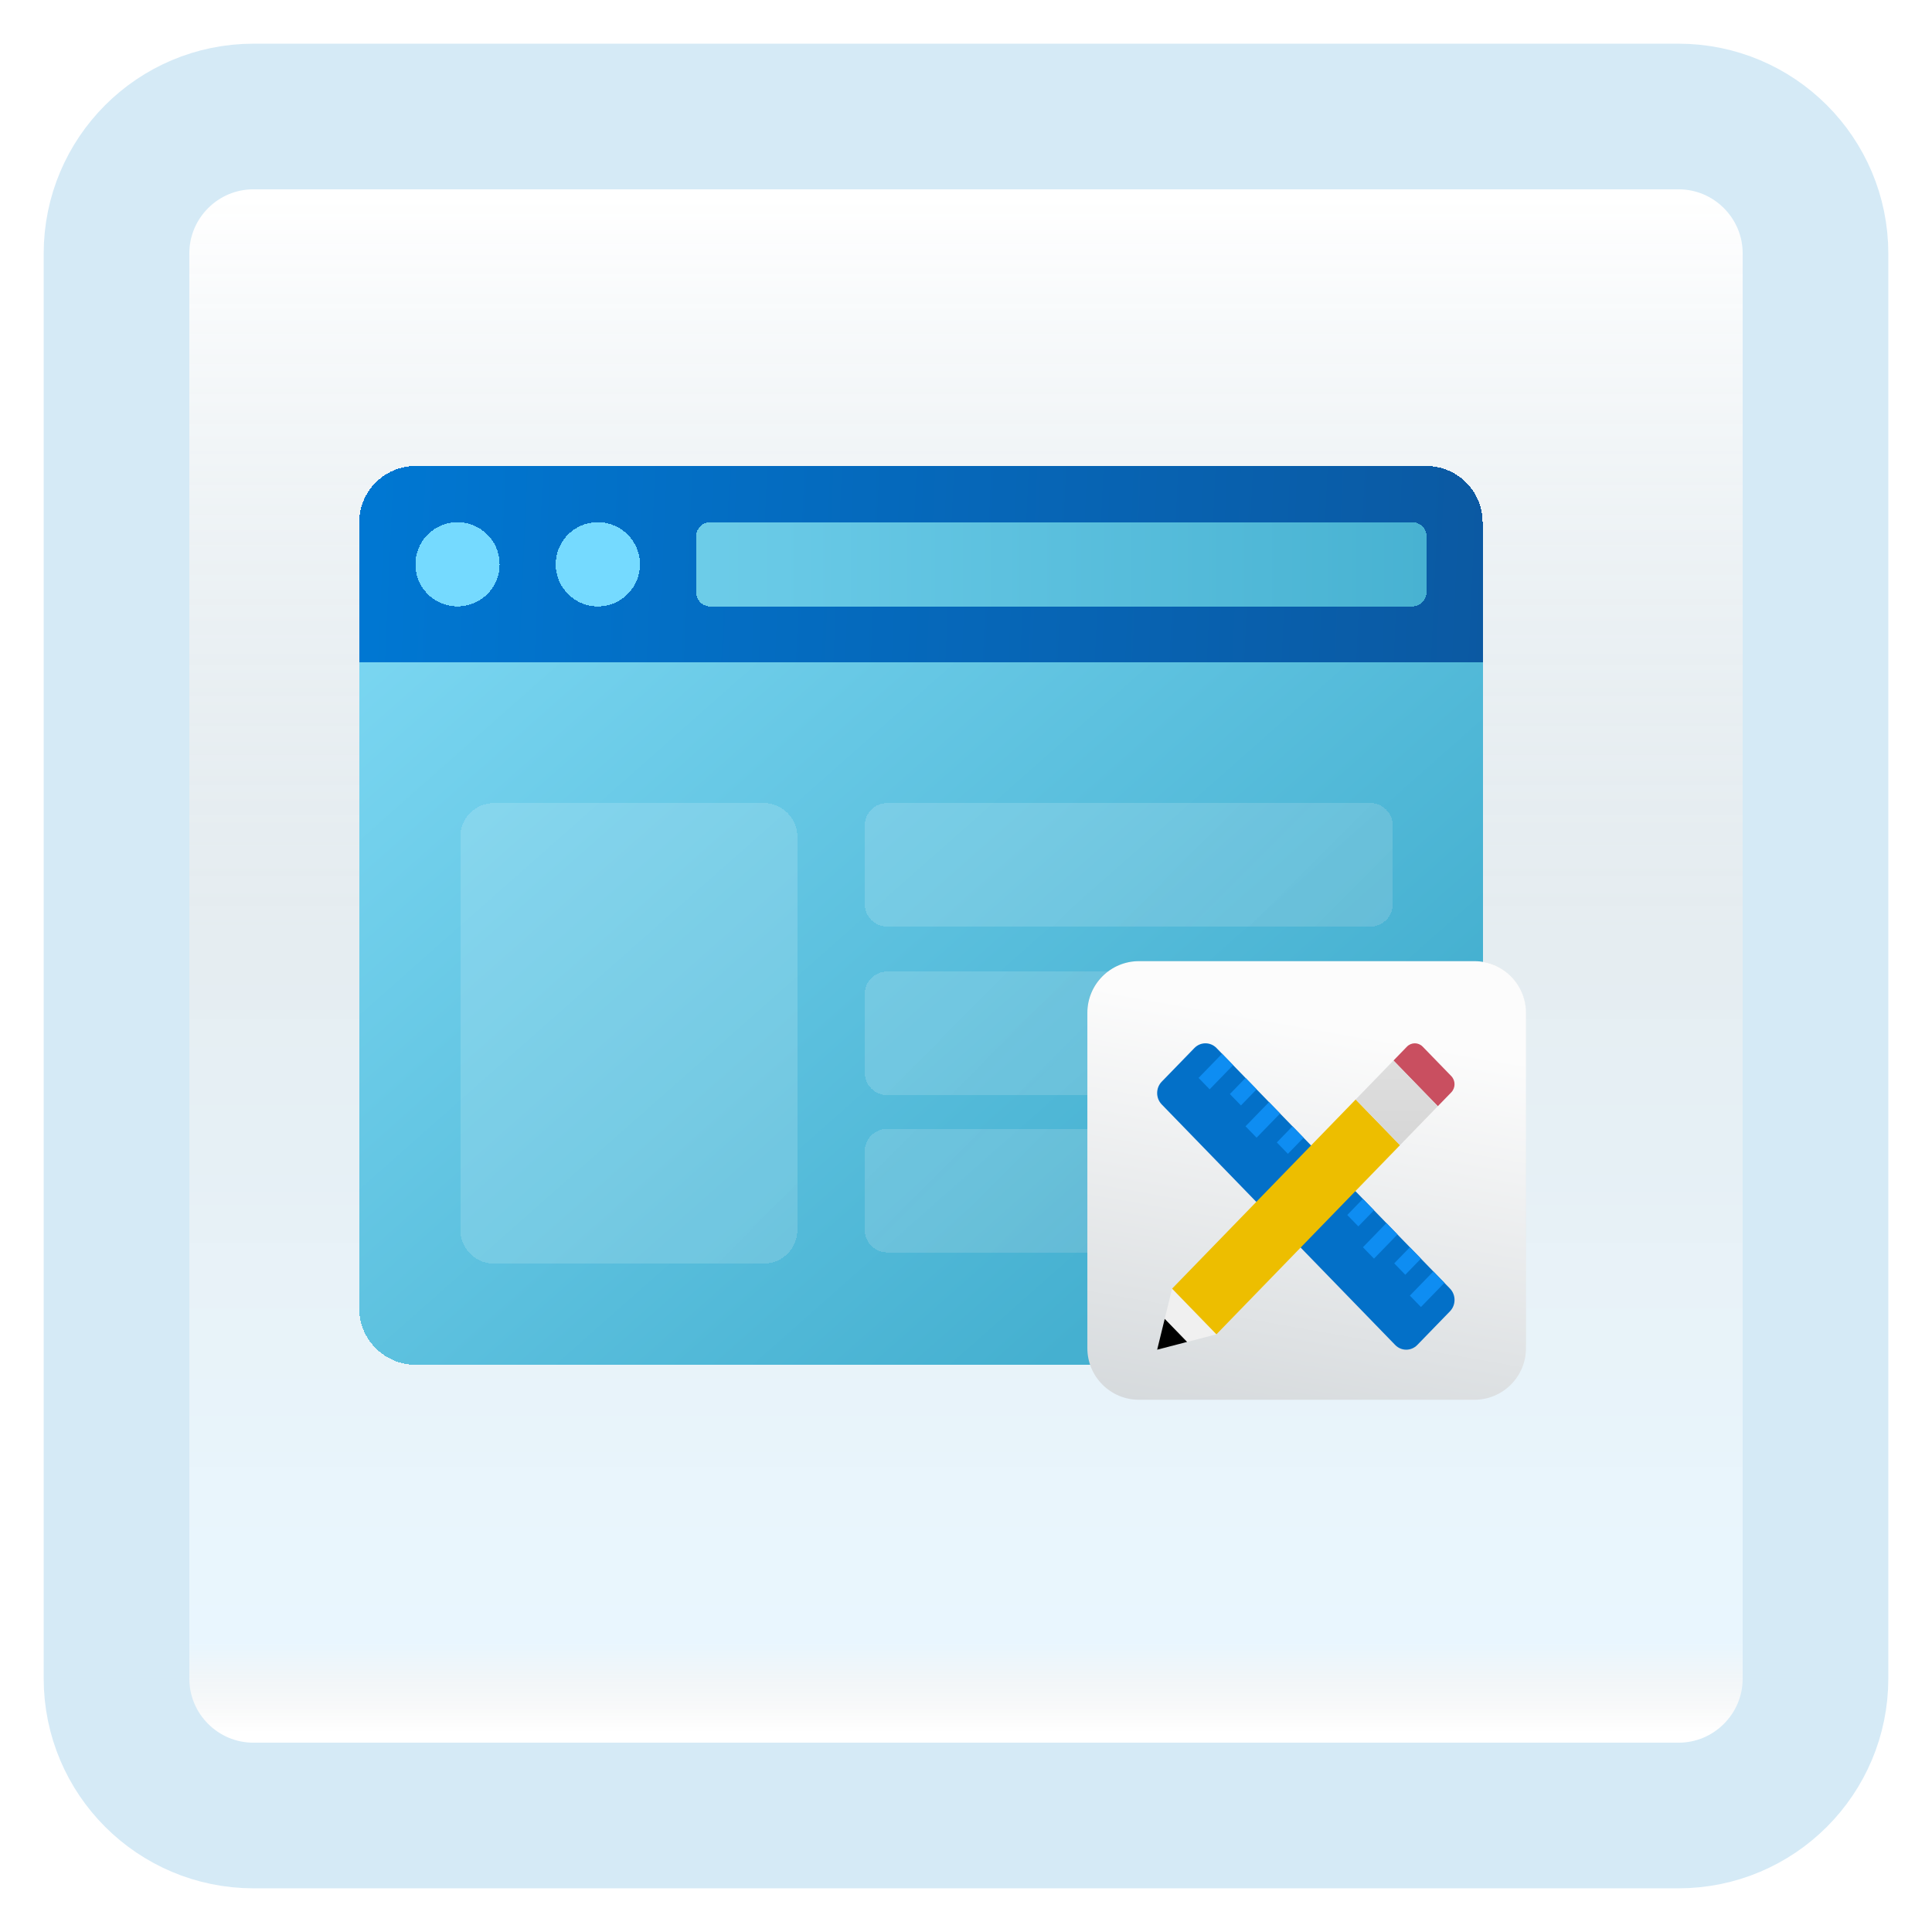 <svg width="199" height="199" viewBox="0 0 199 199" fill="none" xmlns="http://www.w3.org/2000/svg">
<g filter="url(#filter0_d_52_2187)">
<path d="M172.887 8H26.113C18.319 8 12 14.319 12 22.113V168.887C12 176.681 18.319 183 26.113 183H172.887C180.681 183 187 176.681 187 168.887V22.113C187 14.319 180.681 8 172.887 8Z" fill="white"/>
<path d="M172.887 8H26.113C18.319 8 12 14.319 12 22.113V168.887C12 176.681 18.319 183 26.113 183H172.887C180.681 183 187 176.681 187 168.887V22.113C187 14.319 180.681 8 172.887 8Z" fill="url(#paint0_linear_52_2187)" fill-opacity="0.2"/>
<path d="M172.887 8H26.113C18.319 8 12 14.319 12 22.113V168.887C12 176.681 18.319 183 26.113 183H172.887C180.681 183 187 176.681 187 168.887V22.113C187 14.319 180.681 8 172.887 8Z" stroke="#D5EAF6" stroke-width="15" stroke-linecap="round"/>
</g>
<g filter="url(#filter1_bd_52_2187)">
<path d="M37 130.786V64.25H152.714V130.786C152.714 133.968 150.111 136.571 146.929 136.571H42.786C39.604 136.571 37 133.968 37 130.786Z" fill="url(#paint1_linear_52_2187)" shape-rendering="crispEdges"/>
<path d="M152.714 49.786V64.25H37V49.786C37 46.604 39.604 44 42.786 44H146.929C150.111 44 152.714 46.604 152.714 49.786Z" fill="url(#paint2_linear_52_2187)" shape-rendering="crispEdges"/>
<path d="M73.161 58.464H145.482C146.281 58.464 146.929 57.816 146.929 57.018V51.232C146.929 50.434 146.281 49.786 145.482 49.786H73.161C72.362 49.786 71.714 50.434 71.714 51.232V57.018C71.714 57.816 72.362 58.464 73.161 58.464Z" fill="url(#paint3_linear_52_2187)" shape-rendering="crispEdges"/>
<path d="M47.125 58.464C49.522 58.464 51.464 56.522 51.464 54.125C51.464 51.729 49.522 49.786 47.125 49.786C44.729 49.786 42.786 51.729 42.786 54.125C42.786 56.522 44.729 58.464 47.125 58.464Z" fill="url(#paint4_linear_52_2187)" shape-rendering="crispEdges"/>
<path d="M61.58 58.464C63.977 58.464 65.919 56.522 65.919 54.125C65.919 51.729 63.977 49.786 61.58 49.786C59.184 49.786 57.241 51.729 57.241 54.125C57.241 56.522 59.184 58.464 61.58 58.464Z" fill="url(#paint5_linear_52_2187)" shape-rendering="crispEdges"/>
<path d="M47.414 82.186C47.414 80.269 48.968 78.714 50.886 78.714H78.657C80.574 78.714 82.129 80.269 82.129 82.186V122.686C82.129 124.603 80.574 126.157 78.657 126.157H50.886C48.968 126.157 47.414 124.603 47.414 122.686V82.186Z" fill="url(#paint6_linear_52_2187)" fill-opacity="0.2" shape-rendering="crispEdges"/>
<path d="M89.071 81.029C89.071 79.75 90.108 78.714 91.386 78.714H141.143C142.421 78.714 143.457 79.75 143.457 81.029V89.129C143.457 90.407 142.421 91.443 141.143 91.443H91.386C90.108 91.443 89.071 90.407 89.071 89.129V81.029Z" fill="url(#paint7_linear_52_2187)" fill-opacity="0.2" shape-rendering="crispEdges"/>
<path d="M89.071 98.386C89.071 97.108 90.108 96.071 91.386 96.071H141.143C142.421 96.071 143.457 97.108 143.457 98.386V106.486C143.457 107.764 142.421 108.8 141.143 108.8H91.386C90.108 108.8 89.071 107.764 89.071 106.486V98.386Z" fill="url(#paint8_linear_52_2187)" fill-opacity="0.2" shape-rendering="crispEdges"/>
<path d="M89.071 114.586C89.071 113.308 90.108 112.271 91.386 112.271H141.143C142.421 112.271 143.457 113.308 143.457 114.586V122.686C143.457 123.964 142.421 125 141.143 125H91.386C90.108 125 89.071 123.964 89.071 122.686V114.586Z" fill="url(#paint9_linear_52_2187)" fill-opacity="0.2" shape-rendering="crispEdges"/>
</g>
<g style="mix-blend-mode:multiply" filter="url(#filter2_f_52_2187)">
<path d="M151.827 143.609H117.312C114.378 143.609 112 141.258 112 138.359V104.25C112 101.351 114.378 99 117.312 99H151.827C154.761 99 157.139 101.351 157.139 104.25V138.362C157.139 141.258 154.761 143.609 151.827 143.609Z" fill="black" fill-opacity="0.1"/>
</g>
<path d="M151.862 144.179H117.317C114.38 144.179 112 141.798 112 138.861V104.317C112 101.381 114.38 99 117.317 99H151.862C154.798 99 157.179 101.381 157.179 104.317V138.865C157.179 141.798 154.798 144.179 151.862 144.179Z" fill="url(#paint10_linear_52_2187)"/>
<path d="M149.348 132.722L125.304 107.949C124.675 107.301 123.654 107.301 123.025 107.949L119.662 111.413C119.032 112.062 119.032 113.113 119.662 113.762L143.705 138.534C144.335 139.183 145.355 139.183 145.985 138.534L149.348 135.069C149.978 134.422 149.978 133.37 149.348 132.722Z" fill="#0370C8"/>
<path d="M149.484 110.84L146.541 107.809C146.094 107.347 145.365 107.347 144.917 107.809L143.532 109.238L148.098 113.942L149.484 112.515C149.932 112.052 149.932 111.304 149.484 110.84Z" fill="#C94F60"/>
<path d="M120.725 132.735L119.189 139.022L125.292 137.439L125.932 131.985L120.725 132.735Z" fill="#F0F0F0"/>
<path d="M144.204 117.954L125.293 137.438L120.727 132.733L139.637 113.249L144.204 117.954Z" fill="#EDBE00"/>
<path d="M139.634 113.25L143.529 109.235L148.098 113.939L144.203 117.954L139.634 113.25Z" fill="url(#paint11_linear_52_2187)"/>
<path d="M119.967 135.843L119.189 139.022L122.274 138.221L119.967 135.843Z" fill="black"/>
<path d="M145.22 128.469L143.608 130.129L144.748 131.304L146.36 129.643L145.22 128.469Z" fill="#0E8DF2"/>
<path d="M147.639 130.96L145.22 133.452L146.36 134.626L148.779 132.134L147.639 130.96Z" fill="#0E8DF2"/>
<path d="M140.383 123.485L138.771 125.146L139.911 126.321L141.523 124.66L140.383 123.485Z" fill="#0E8DF2"/>
<path d="M142.802 125.977L140.384 128.469L141.524 129.643L143.942 127.151L142.802 125.977Z" fill="#0E8DF2"/>
<path d="M130.711 113.519L128.292 116.011L129.432 117.185L131.851 114.693L130.711 113.519Z" fill="#0E8DF2"/>
<path d="M133.129 116.011L131.517 117.672L132.657 118.846L134.269 117.186L133.129 116.011Z" fill="#0E8DF2"/>
<path d="M125.874 108.536L123.456 111.028L124.596 112.202L127.014 109.711L125.874 108.536Z" fill="#0E8DF2"/>
<path d="M128.292 111.028L126.68 112.689L127.82 113.863L129.432 112.203L128.292 111.028Z" fill="#0E8DF2"/>
<defs>
<filter id="filter0_d_52_2187" x="0.5" y="0.5" width="198" height="198" filterUnits="userSpaceOnUse" color-interpolation-filters="sRGB">
<feFlood flood-opacity="0" result="BackgroundImageFix"/>
<feColorMatrix in="SourceAlpha" type="matrix" values="0 0 0 0 0 0 0 0 0 0 0 0 0 0 0 0 0 0 127 0" result="hardAlpha"/>
<feOffset dy="4"/>
<feGaussianBlur stdDeviation="2"/>
<feComposite in2="hardAlpha" operator="out"/>
<feColorMatrix type="matrix" values="0 0 0 0 0.838 0 0 0 0 0.733 0 0 0 0 0.733 0 0 0 0.25 0"/>
<feBlend mode="normal" in2="BackgroundImageFix" result="effect1_dropShadow_52_2187"/>
<feBlend mode="normal" in="SourceGraphic" in2="effect1_dropShadow_52_2187" result="shape"/>
</filter>
<filter id="filter1_bd_52_2187" x="33" y="40" width="123.714" height="104.571" filterUnits="userSpaceOnUse" color-interpolation-filters="sRGB">
<feFlood flood-opacity="0" result="BackgroundImageFix"/>
<feGaussianBlur in="BackgroundImageFix" stdDeviation="2"/>
<feComposite in2="SourceAlpha" operator="in" result="effect1_backgroundBlur_52_2187"/>
<feColorMatrix in="SourceAlpha" type="matrix" values="0 0 0 0 0 0 0 0 0 0 0 0 0 0 0 0 0 0 127 0" result="hardAlpha"/>
<feOffset dy="4"/>
<feGaussianBlur stdDeviation="2"/>
<feComposite in2="hardAlpha" operator="out"/>
<feColorMatrix type="matrix" values="0 0 0 0 0.912 0 0 0 0 0.859 0 0 0 0 0.859 0 0 0 0.25 0"/>
<feBlend mode="normal" in2="effect1_backgroundBlur_52_2187" result="effect2_dropShadow_52_2187"/>
<feBlend mode="normal" in="SourceGraphic" in2="effect2_dropShadow_52_2187" result="shape"/>
</filter>
<filter id="filter2_f_52_2187" x="108" y="95" width="53.139" height="52.609" filterUnits="userSpaceOnUse" color-interpolation-filters="sRGB">
<feFlood flood-opacity="0" result="BackgroundImageFix"/>
<feBlend mode="normal" in="SourceGraphic" in2="BackgroundImageFix" result="shape"/>
<feGaussianBlur stdDeviation="2" result="effect1_foregroundBlur_52_2187"/>
</filter>
<linearGradient id="paint0_linear_52_2187" x1="99.5" y1="16.468" x2="99.5" y2="174.532" gradientUnits="userSpaceOnUse">
<stop stop-color="white"/>
<stop offset="0.472" stop-color="#0D5176" stop-opacity="0.528"/>
<stop offset="0.941" stop-color="#12A6F7" stop-opacity="0.465"/>
<stop offset="1" stop-opacity="0"/>
</linearGradient>
<linearGradient id="paint1_linear_52_2187" x1="64.424" y1="31.384" x2="135.745" y2="111.983" gradientUnits="userSpaceOnUse">
<stop stop-color="#7DD8F3"/>
<stop offset="1" stop-color="#45B0D0"/>
</linearGradient>
<linearGradient id="paint2_linear_52_2187" x1="38.776" y1="40.575" x2="153.992" y2="45.699" gradientUnits="userSpaceOnUse">
<stop stop-color="#0077D2"/>
<stop offset="1" stop-color="#0B59A2"/>
</linearGradient>
<linearGradient id="paint3_linear_52_2187" x1="37" y1="90.286" x2="152.714" y2="90.286" gradientUnits="userSpaceOnUse">
<stop stop-color="#7DD8F3"/>
<stop offset="1" stop-color="#45B0D0"/>
</linearGradient>
<linearGradient id="paint4_linear_52_2187" x1="65.967" y1="56.837" x2="101.756" y2="121.548" gradientUnits="userSpaceOnUse">
<stop stop-color="#75DAFF"/>
<stop offset="1" stop-color="#49BEF1"/>
</linearGradient>
<linearGradient id="paint5_linear_52_2187" x1="65.967" y1="56.837" x2="101.756" y2="121.548" gradientUnits="userSpaceOnUse">
<stop stop-color="#75DAFF"/>
<stop offset="1" stop-color="#49BEF1"/>
</linearGradient>
<linearGradient id="paint6_linear_52_2187" x1="139.44" y1="131.557" x2="101.369" y2="93.648" gradientUnits="userSpaceOnUse">
<stop stop-color="#C3CDD4"/>
<stop offset="1" stop-color="white" stop-opacity="0.78"/>
</linearGradient>
<linearGradient id="paint7_linear_52_2187" x1="139.44" y1="131.557" x2="101.369" y2="93.648" gradientUnits="userSpaceOnUse">
<stop stop-color="#C3CDD4"/>
<stop offset="1" stop-color="white" stop-opacity="0.78"/>
</linearGradient>
<linearGradient id="paint8_linear_52_2187" x1="139.44" y1="131.557" x2="101.369" y2="93.648" gradientUnits="userSpaceOnUse">
<stop stop-color="#C3CDD4"/>
<stop offset="1" stop-color="white" stop-opacity="0.78"/>
</linearGradient>
<linearGradient id="paint9_linear_52_2187" x1="139.44" y1="131.557" x2="101.369" y2="93.648" gradientUnits="userSpaceOnUse">
<stop stop-color="#C3CDD4"/>
<stop offset="1" stop-color="white" stop-opacity="0.78"/>
</linearGradient>
<linearGradient id="paint10_linear_52_2187" x1="137.371" y1="105.815" x2="126.569" y2="167.094" gradientUnits="userSpaceOnUse">
<stop stop-color="#FCFCFC"/>
<stop offset="1" stop-color="#C3C9CD"/>
</linearGradient>
<linearGradient id="paint11_linear_52_2187" x1="143.865" y1="109.534" x2="143.865" y2="118.194" gradientUnits="userSpaceOnUse">
<stop stop-color="#DEDEDE"/>
<stop offset="1" stop-color="#D6D6D6"/>
</linearGradient>
</defs>
</svg>
